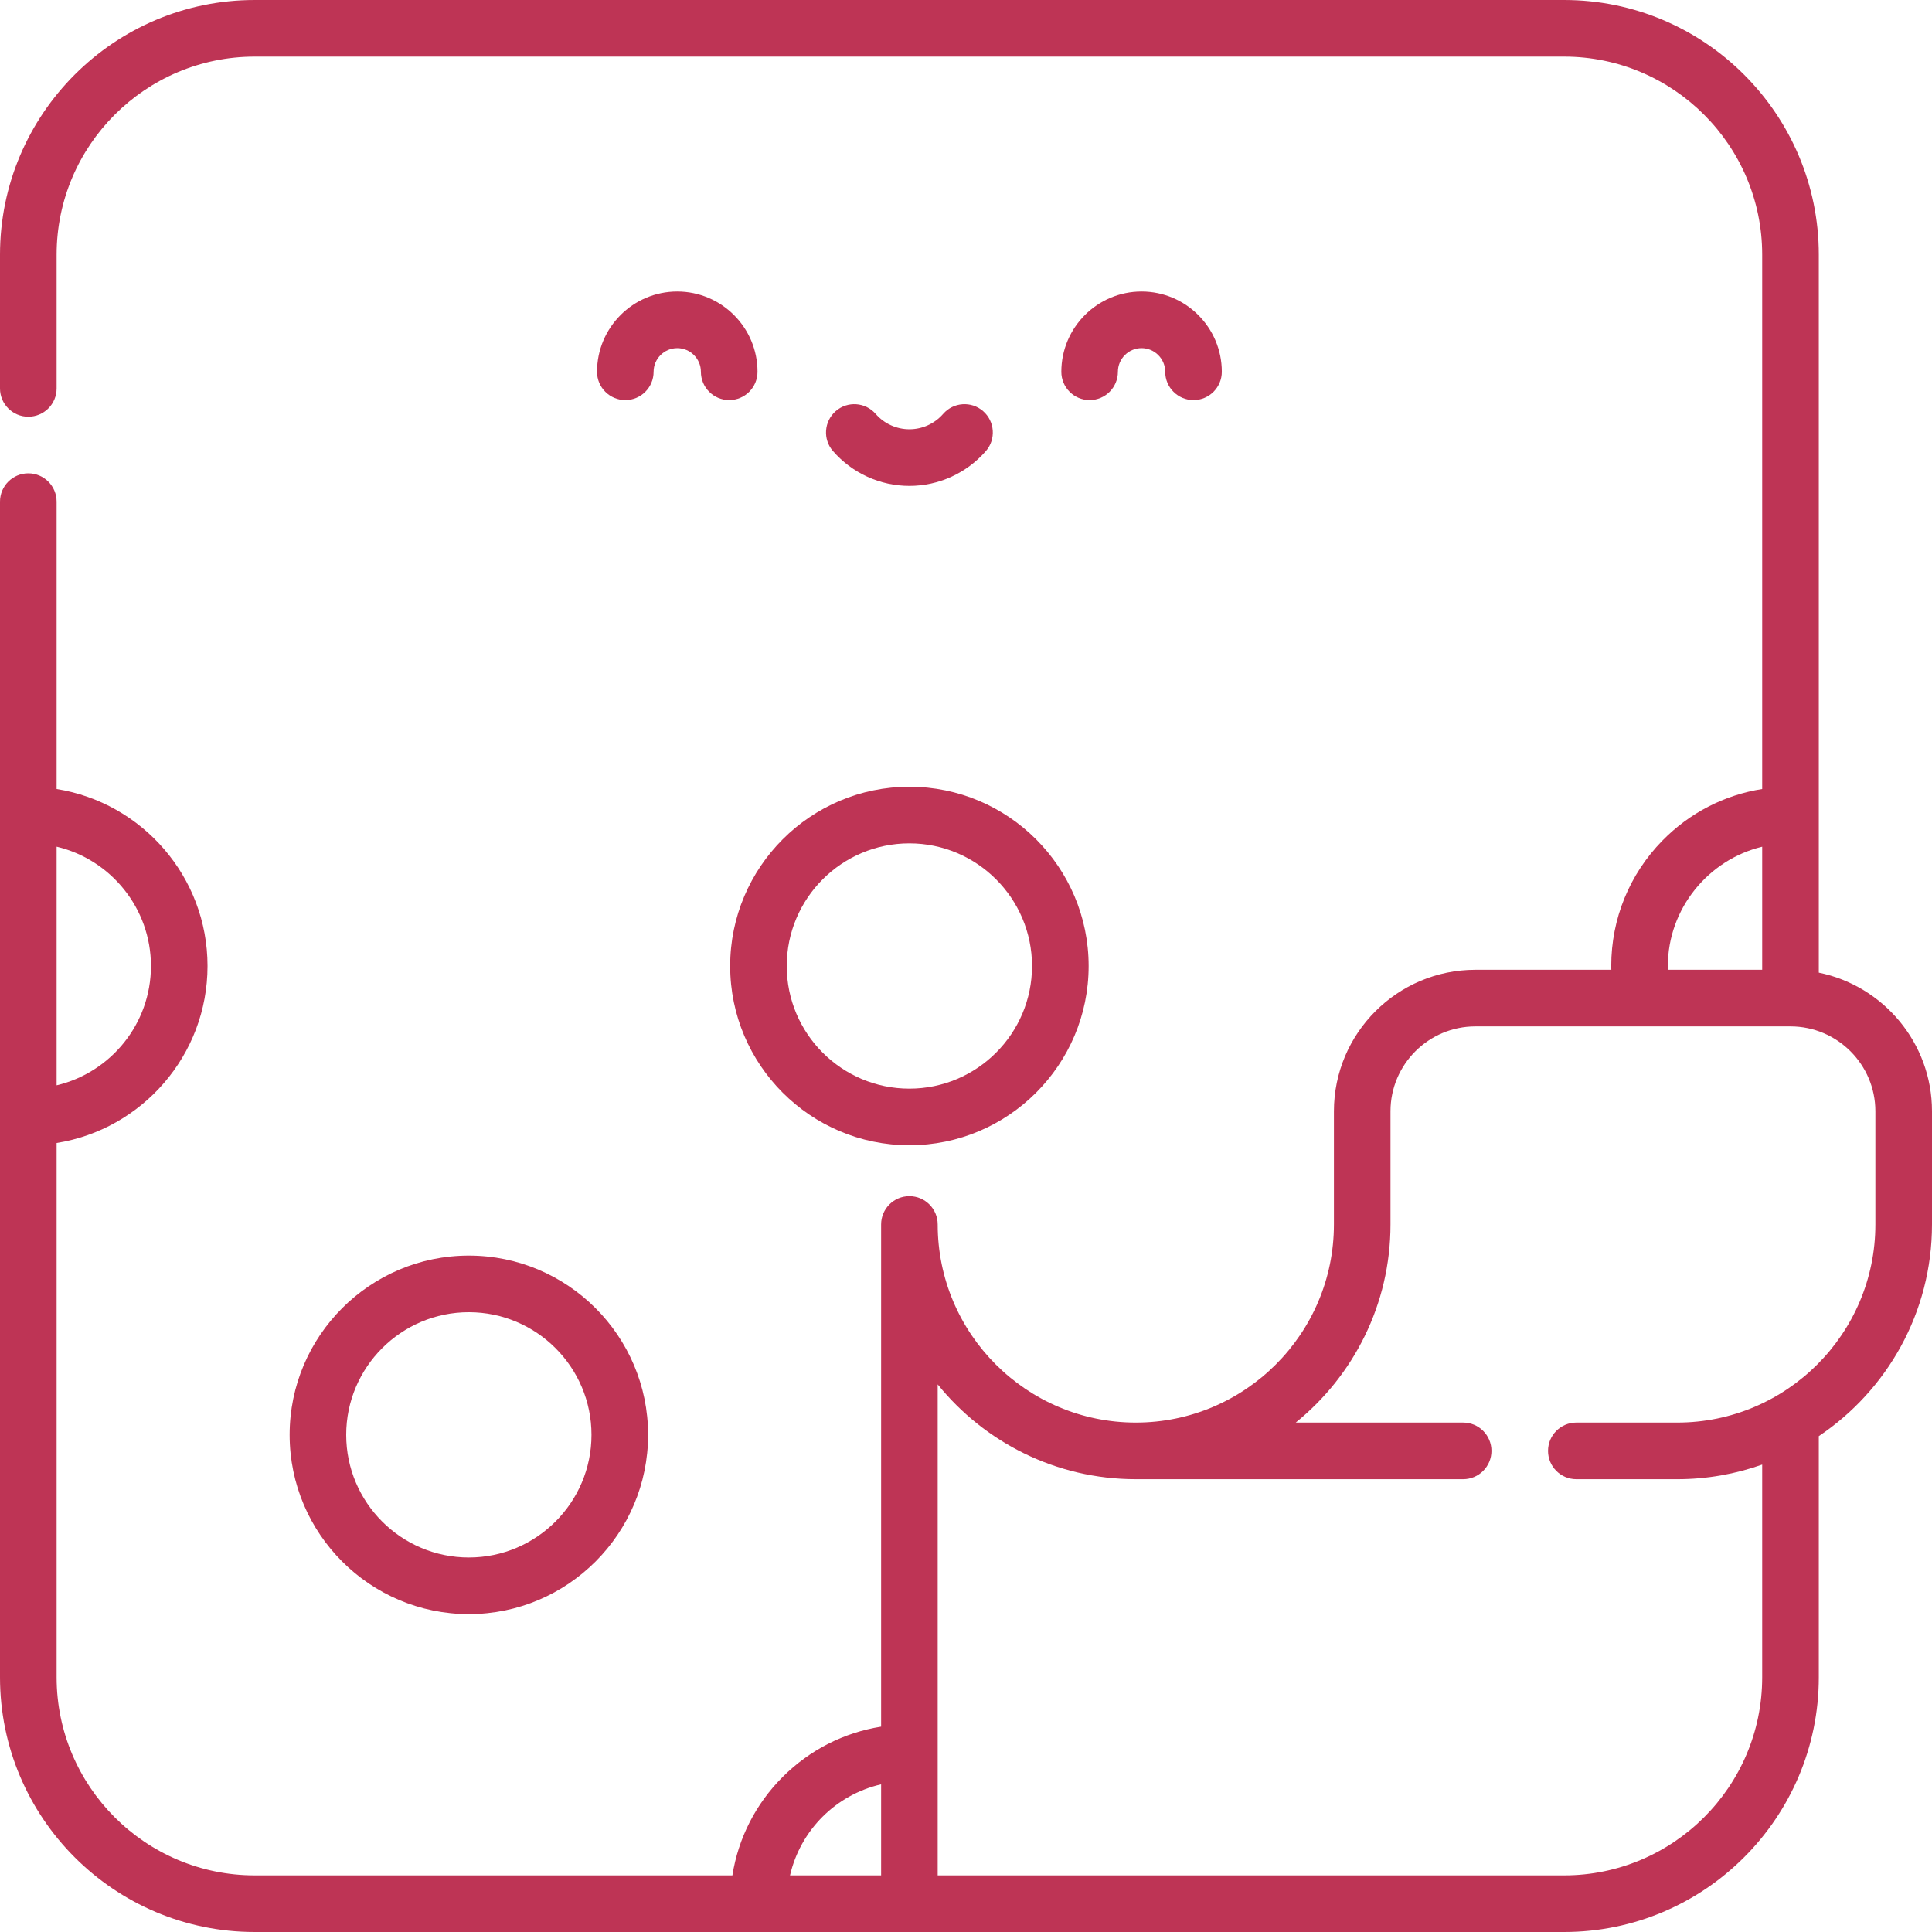<svg width="46" height="46" viewBox="0 0 46 46" fill="none" xmlns="http://www.w3.org/2000/svg">
<path d="M43.305 23.158V6.064C43.305 2.72 40.584 0 37.24 0H6.064C2.72 0 0 2.72 0 6.064V9.249C0 9.621 0.302 9.922 0.674 9.922C1.046 9.922 1.348 9.621 1.348 9.249V6.064C1.348 3.464 3.464 1.348 6.064 1.348H37.24C39.841 1.348 41.957 3.464 41.957 6.064V18.786C41.057 18.928 40.228 19.354 39.58 20.016C38.795 20.818 38.363 21.878 38.363 23C38.363 23.03 38.365 23.06 38.365 23.09H35.129C33.271 23.09 31.76 24.601 31.76 26.459V29.154C31.76 31.755 29.644 33.871 27.043 33.871C24.442 33.871 22.326 31.755 22.326 29.154C22.326 28.782 22.025 28.48 21.652 28.48C21.28 28.48 20.979 28.782 20.979 29.154V41.111C20.095 41.251 19.28 41.664 18.637 42.306C17.992 42.95 17.578 43.767 17.438 44.652H6.064C3.464 44.652 1.348 42.536 1.348 39.935V27.214C3.382 26.89 4.941 25.124 4.941 23C4.941 20.876 3.382 19.11 1.348 18.786V11.944C1.348 11.572 1.046 11.27 0.674 11.27C0.302 11.27 0 11.572 0 11.944V39.935C0 43.279 2.72 46 6.064 46H37.24C40.584 46 43.305 43.279 43.305 39.935V34.194C44.929 33.105 46 31.253 46 29.154V26.459C46 24.832 44.841 23.471 43.305 23.158ZM3.594 23C3.594 24.378 2.634 25.537 1.348 25.841V20.159C2.634 20.463 3.594 21.622 3.594 23ZM39.711 23C39.711 21.635 40.675 20.468 41.957 20.16V23.09H39.713C39.712 23.06 39.711 23.03 39.711 23ZM20.979 42.484V44.652H18.81C19.06 43.573 19.9 42.734 20.979 42.484ZM44.652 29.154C44.652 31.755 42.536 33.871 39.935 33.871H37.532C37.16 33.871 36.858 34.173 36.858 34.545C36.858 34.917 37.16 35.219 37.532 35.219H39.935C40.644 35.219 41.324 35.095 41.957 34.871V39.935C41.957 42.536 39.841 44.652 37.24 44.652H22.326V32.962C23.439 34.338 25.14 35.219 27.043 35.219H34.837C35.209 35.219 35.511 34.917 35.511 34.545C35.511 34.173 35.209 33.871 34.837 33.871H30.851C32.226 32.758 33.107 31.057 33.107 29.154V26.459C33.107 25.344 34.014 24.438 35.129 24.438H42.631C43.745 24.438 44.652 25.344 44.652 26.459V29.154Z" fill="#BE3455"/>
<path d="M17.385 23C17.385 25.353 19.299 27.268 21.652 27.268C24.005 27.268 25.92 25.353 25.92 23C25.92 20.647 24.005 18.732 21.652 18.732C19.299 18.732 17.385 20.647 17.385 23ZM21.652 20.08C23.262 20.08 24.572 21.39 24.572 23C24.572 24.61 23.262 25.92 21.652 25.92C20.042 25.92 18.732 24.61 18.732 23C18.732 21.39 20.042 20.08 21.652 20.08Z" fill="#BE3455"/>
<path d="M11.163 29.895C8.81 29.895 6.896 31.81 6.896 34.163C6.896 36.516 8.81 38.431 11.163 38.431C13.516 38.431 15.431 36.516 15.431 34.163C15.431 31.81 13.516 29.895 11.163 29.895ZM11.163 37.083C9.553 37.083 8.243 35.773 8.243 34.163C8.243 32.553 9.553 31.243 11.163 31.243C12.773 31.243 14.083 32.553 14.083 34.163C14.083 35.773 12.773 37.083 11.163 37.083Z" fill="#BE3455"/>
<path d="M16.125 6.941C15.072 6.941 14.215 7.799 14.215 8.852C14.215 9.224 14.516 9.526 14.889 9.526C15.261 9.526 15.562 9.224 15.562 8.852C15.562 8.542 15.815 8.289 16.125 8.289C16.436 8.289 16.688 8.542 16.688 8.852C16.688 9.224 16.99 9.526 17.362 9.526C17.734 9.526 18.036 9.224 18.036 8.852C18.036 7.799 17.179 6.941 16.125 6.941Z" fill="#BE3455"/>
<path d="M26.617 8.852C26.617 8.542 26.87 8.289 27.18 8.289C27.49 8.289 27.743 8.542 27.743 8.852C27.743 9.224 28.044 9.526 28.417 9.526C28.789 9.526 29.091 9.224 29.091 8.852C29.091 7.799 28.234 6.941 27.18 6.941C26.127 6.941 25.27 7.799 25.27 8.852C25.27 9.224 25.571 9.526 25.943 9.526C26.316 9.526 26.617 9.224 26.617 8.852Z" fill="#BE3455"/>
<path d="M21.653 11.569C22.35 11.569 23.013 11.267 23.473 10.74C23.717 10.46 23.688 10.034 23.407 9.789C23.127 9.545 22.701 9.574 22.456 9.855C22.253 10.088 21.96 10.221 21.653 10.221C21.345 10.221 21.052 10.088 20.849 9.855C20.604 9.574 20.179 9.545 19.898 9.789C19.618 10.034 19.588 10.46 19.833 10.74C20.292 11.267 20.955 11.569 21.653 11.569Z" fill="#BE3455"/>
</svg>
